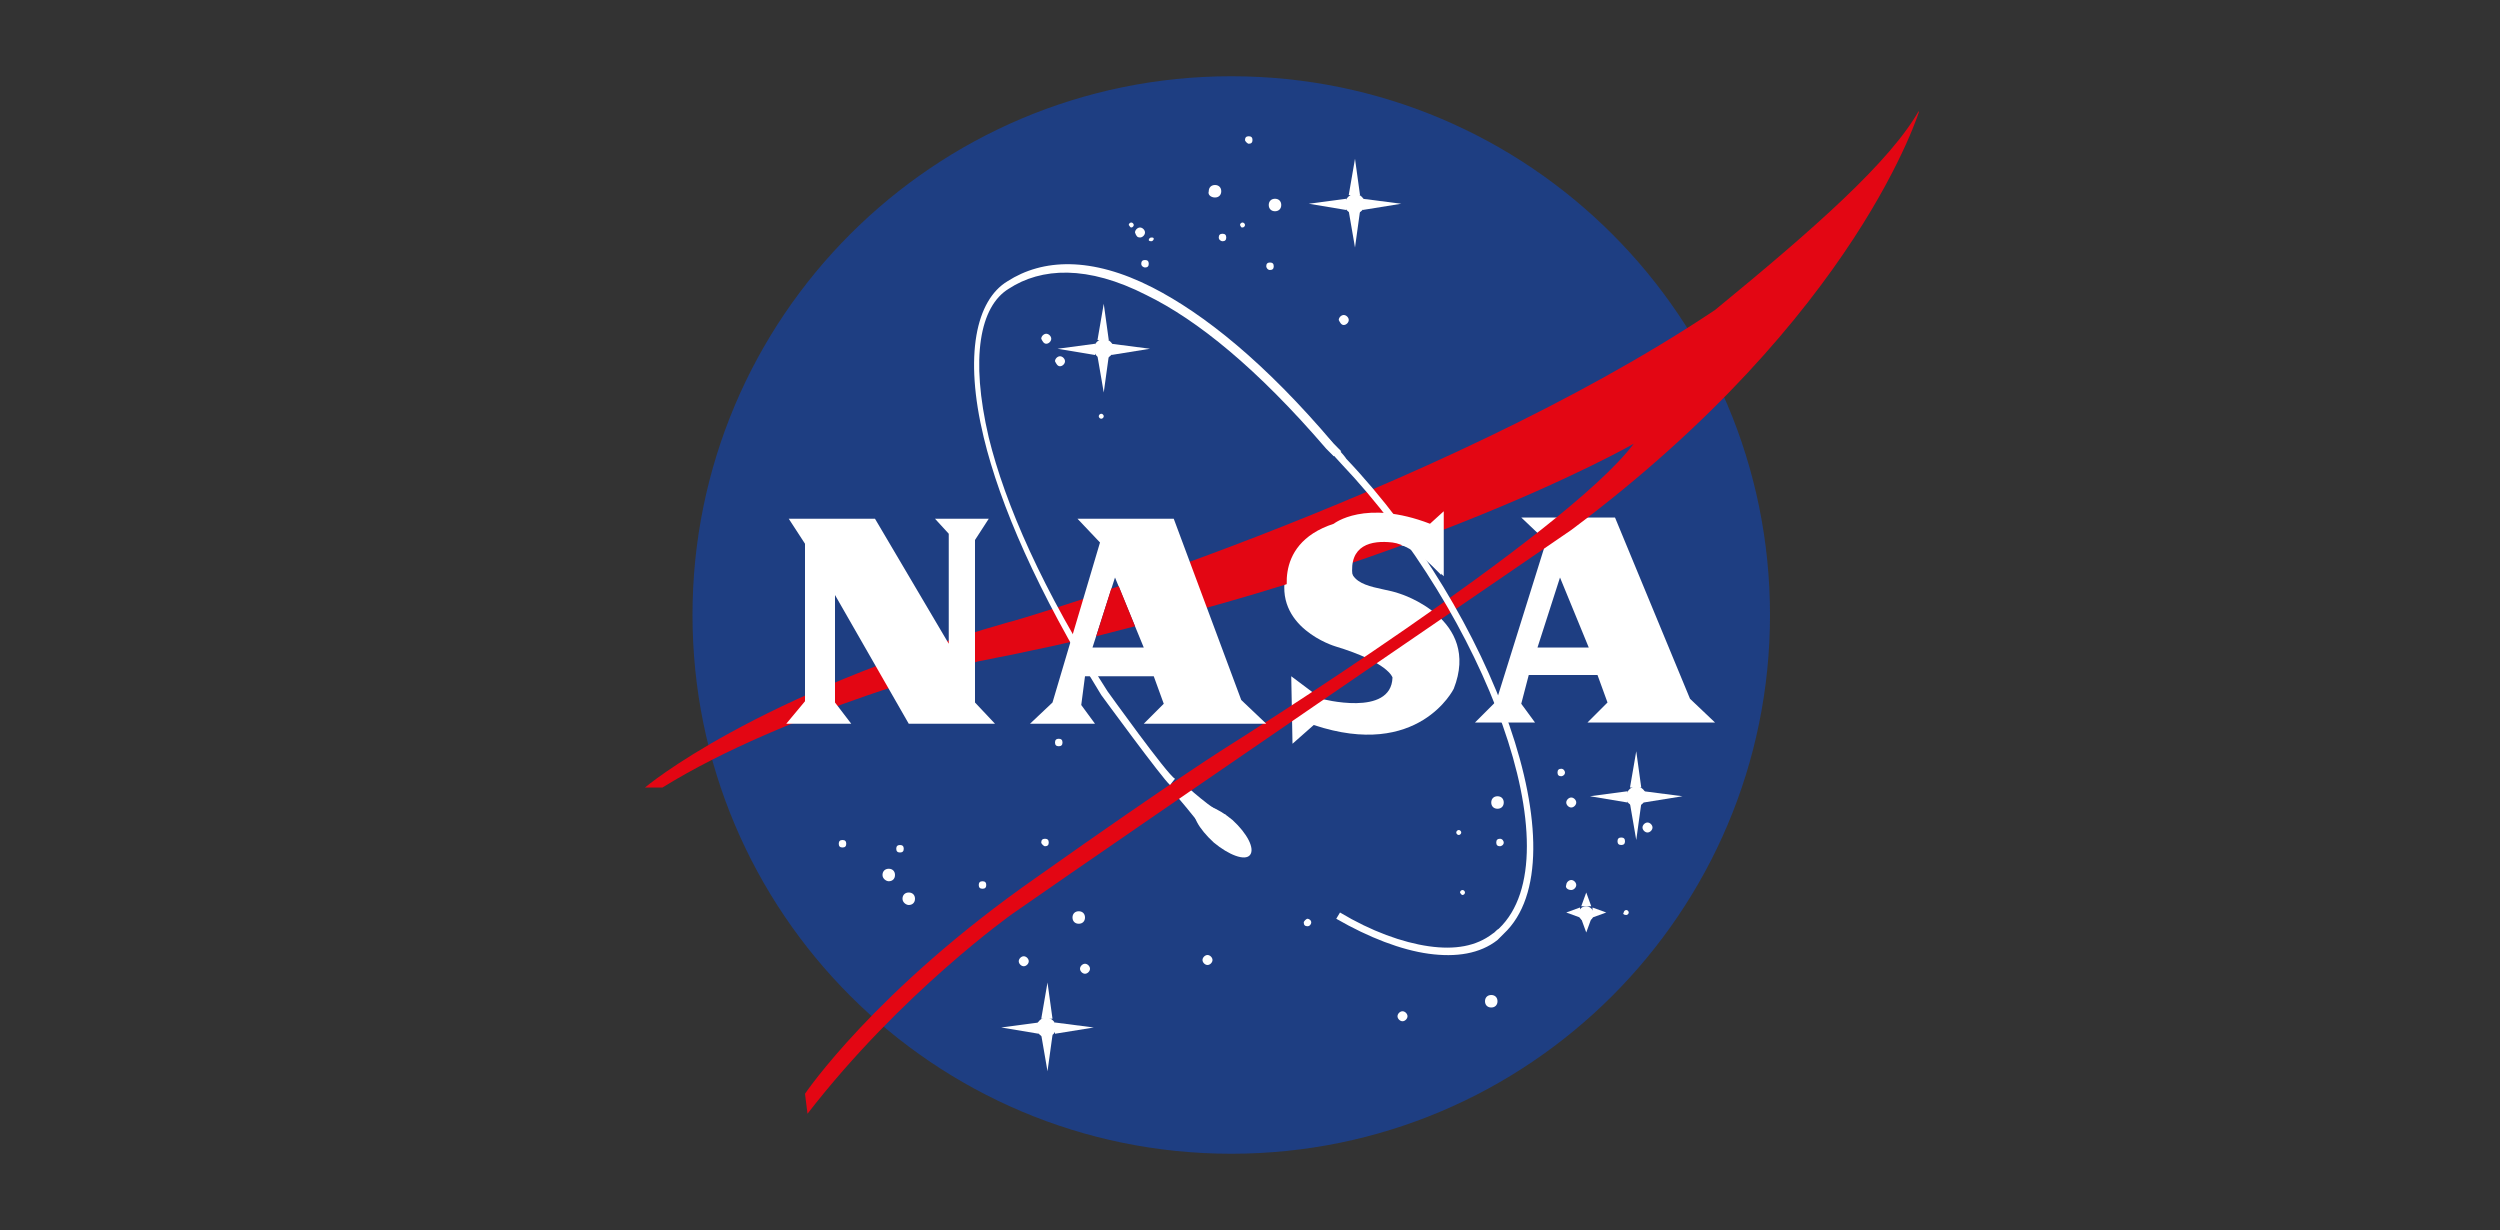 <?xml version="1.0" encoding="utf-8"?>
<!-- Generator: Adobe Illustrator 27.4.1, SVG Export Plug-In . SVG Version: 6.00 Build 0)  -->
<svg version="1.1" id="Слой_1" xmlns="http://www.w3.org/2000/svg" xmlns:xlink="http://www.w3.org/1999/xlink" x="0px" y="0px"
	 viewBox="0 0 200 98.4" style="enable-background:new 0 0 200 98.4;" xml:space="preserve">
<rect x="0" y="0" width="200" height="98.4" fill="#333333" stroke="none"/>
<style type="text/css">
	.st0{clip-path:url(#SVGID_00000124867661297337987930000006584699334418850981_);}
	.st1{fill-rule:evenodd;clip-rule:evenodd;fill:#1E3E82;}
	.st2{fill-rule:evenodd;clip-rule:evenodd;fill:#FFFFFF;}
	.st3{fill-rule:evenodd;clip-rule:evenodd;fill:#E30613;}
	.st4{fill:#FFFFFF;}
</style>
<g>
	<defs>
		<rect id="SVGID_1_" x="51.5" y="6.1" width="102" height="86.2"/>
	</defs>
	<clipPath id="SVGID_00000080208899804173435860000016580016482809074844_">
		<use xlink:href="#SVGID_1_"  style="overflow:visible;"/>
	</clipPath>
	<g style="clip-path:url(#SVGID_00000080208899804173435860000016580016482809074844_);">
		<path class="st1" d="M98.5,92.3c23.8,0,43.1-19.3,43.1-43.1S122.3,6.1,98.5,6.1S55.4,25.4,55.4,49.2S74.7,92.3,98.5,92.3
			L98.5,92.3z"/>
		<path class="st2" d="M98.1,65.2c-0.9-0.2-3.4-2.5-3.4-2.5l-0.8,0.7c0,0,1.8,2.1,2.9,3.6L98.1,65.2L98.1,65.2z"/>
		<path class="st2" d="M86.3,73.9c0.3,0,0.5-0.2,0.5-0.5c0-0.3-0.2-0.5-0.5-0.5c-0.3,0-0.5,0.2-0.5,0.5C85.8,73.7,86,73.9,86.3,73.9
			z"/>
		<path class="st2" d="M86.8,77.9c0.2,0,0.4-0.2,0.4-0.4c0-0.2-0.2-0.4-0.4-0.4s-0.4,0.2-0.4,0.4C86.4,77.7,86.6,77.9,86.8,77.9z"/>
		<path class="st2" d="M104.6,74.1c0.2,0,0.3-0.2,0.3-0.3c0-0.2-0.2-0.3-0.3-0.3s-0.3,0.2-0.3,0.3C104.3,74,104.4,74.1,104.6,74.1z"
			/>
		<path class="st2" d="M116.7,66.8c0.1,0,0.2-0.1,0.2-0.2s-0.1-0.2-0.2-0.2c-0.1,0-0.2,0.1-0.2,0.2S116.6,66.8,116.7,66.8z"/>
		<path class="st2" d="M117,71.6c0.1,0,0.2-0.1,0.2-0.2c0-0.1-0.1-0.2-0.2-0.2c-0.1,0-0.2,0.1-0.2,0.2
			C116.8,71.4,116.9,71.6,117,71.6z"/>
		<path class="st2" d="M119.3,80.6c0.3,0,0.5-0.2,0.5-0.5c0-0.3-0.2-0.5-0.5-0.5c-0.3,0-0.5,0.2-0.5,0.5
			C118.8,80.4,119,80.6,119.3,80.6z"/>
		<path class="st2" d="M119.8,64.7c0.3,0,0.5-0.2,0.5-0.5c0-0.3-0.2-0.5-0.5-0.5c-0.3,0-0.5,0.2-0.5,0.5
			C119.3,64.5,119.5,64.7,119.8,64.7z"/>
		<path class="st2" d="M120,67.7c0.1,0,0.3-0.1,0.3-0.3c0-0.1-0.1-0.3-0.3-0.3s-0.3,0.1-0.3,0.3C119.7,67.6,119.8,67.7,120,67.7z"/>
		<path class="st2" d="M124.9,62.1c0.1,0,0.3-0.1,0.3-0.3c0-0.1-0.1-0.3-0.3-0.3s-0.3,0.1-0.3,0.3C124.6,62,124.7,62.1,124.9,62.1z"
			/>
		<path class="st2" d="M129.7,67.6c0.2,0,0.3-0.1,0.3-0.3s-0.1-0.3-0.3-0.3s-0.3,0.1-0.3,0.3S129.5,67.6,129.7,67.6z"/>
		<path class="st2" d="M131.8,66.6c0.2,0,0.4-0.2,0.4-0.4c0-0.2-0.2-0.4-0.4-0.4c-0.2,0-0.4,0.2-0.4,0.4
			C131.4,66.4,131.6,66.6,131.8,66.6z"/>
		<path class="st2" d="M125.7,71.2c0.2,0,0.4-0.2,0.4-0.4c0-0.2-0.2-0.4-0.4-0.4s-0.4,0.2-0.4,0.4C125.2,71,125.4,71.2,125.7,71.2z"
			/>
		<path class="st2" d="M130.1,73.2c0.1,0,0.2-0.1,0.2-0.2c0-0.1-0.1-0.2-0.2-0.2s-0.2,0.1-0.2,0.2C129.8,73.1,129.9,73.2,130.1,73.2
			z"/>
		<path class="st2" d="M102,16.9c0.3,0,0.5-0.2,0.5-0.5c0-0.3-0.2-0.5-0.5-0.5c-0.3,0-0.5,0.2-0.5,0.5
			C101.5,16.7,101.7,16.9,102,16.9z"/>
		<path class="st2" d="M99.9,11.5c0.2,0,0.3-0.1,0.3-0.3c0-0.2-0.1-0.3-0.3-0.3c-0.2,0-0.3,0.1-0.3,0.3
			C99.6,11.3,99.8,11.5,99.9,11.5z"/>
		<path class="st2" d="M99.4,18.2c0.1,0,0.2-0.1,0.2-0.2c0-0.1-0.1-0.2-0.2-0.2c-0.1,0-0.2,0.1-0.2,0.2
			C99.3,18.2,99.3,18.2,99.4,18.2z"/>
		<path class="st2" d="M91.2,19c0.2,0,0.4-0.2,0.4-0.4c0-0.2-0.2-0.4-0.4-0.4c-0.2,0-0.4,0.2-0.4,0.4C90.9,18.9,91,19,91.2,19z"/>
		<path class="st2" d="M90.5,18.2c0.1,0,0.2-0.1,0.2-0.2c0-0.1-0.1-0.2-0.2-0.2s-0.2,0.1-0.2,0.2C90.4,18.1,90.4,18.2,90.5,18.2z"/>
		<path class="st2" d="M107.5,26c0.2,0,0.4-0.2,0.4-0.4c0-0.2-0.2-0.4-0.4-0.4c-0.2,0-0.4,0.2-0.4,0.4C107.2,25.8,107.3,26,107.5,26
			z"/>
		<path class="st2" d="M112,47.5c0,0,6.5,2,4.3,7.6c0,0-2.8,5.7-11.2,2.9l-1.7,1.5l-0.1-5.4l2.4,1.8c0,0,5.6,1.5,5.7-1.7
			c0,0-0.3-1.2-4.6-2.5c0,0-5-1.5-3.9-5.9c0,0,0.8-6.8,10.7-4.1l1.7-0.9l0,5.2l-2.1-2.1c0,0-4.5-1.4-5.1,0.7
			C107.5,47.1,110.4,46.9,112,47.5L112,47.5z"/>
		<path class="st2" d="M121.7,41.4h7.5l6,14.5l2,1.9H127l1.6-1.6l-0.8-2.2h-5.5l-0.6,2.3l1.1,1.5H118l1.7-1.7l4-12.8L121.7,41.4z"/>
		<path class="st1" d="M127.1,51.8l-2.3-5.6l-1.8,5.6H127.1z"/>
		<path class="st2" d="M97.2,15.8c0.3,0,0.5-0.2,0.5-0.5c0-0.3-0.2-0.5-0.5-0.5c-0.3,0-0.5,0.2-0.5,0.5
			C96.6,15.6,96.9,15.8,97.2,15.8z"/>
		<path class="st2" d="M83.7,27.5c0.2,0,0.4-0.2,0.4-0.4c0-0.2-0.2-0.4-0.4-0.4s-0.4,0.2-0.4,0.4C83.4,27.3,83.5,27.5,83.7,27.5z"/>
		<path class="st2" d="M84.8,29.3c0.2,0,0.4-0.2,0.4-0.4c0-0.2-0.2-0.4-0.4-0.4c-0.2,0-0.4,0.2-0.4,0.4
			C84.5,29.1,84.6,29.3,84.8,29.3z"/>
		<path class="st2" d="M88.1,33.5c0.1,0,0.2-0.1,0.2-0.2s-0.1-0.2-0.2-0.2c-0.1,0-0.2,0.1-0.2,0.2S88,33.5,88.1,33.5z"/>
		<path class="st2" d="M92.1,19.3c0.1,0,0.2-0.1,0.2-0.2S92.2,19,92.1,19c-0.1,0-0.2,0.1-0.2,0.2S92.1,19.3,92.1,19.3z"/>
		<path class="st2" d="M91.6,21.4c0.2,0,0.3-0.1,0.3-0.3c0-0.2-0.1-0.3-0.3-0.3c-0.2,0-0.3,0.1-0.3,0.3
			C91.3,21.3,91.5,21.4,91.6,21.4z"/>
		<path class="st2" d="M97.8,19.3c0.2,0,0.3-0.1,0.3-0.3c0-0.2-0.1-0.3-0.3-0.3c-0.2,0-0.3,0.1-0.3,0.3
			C97.5,19.2,97.7,19.3,97.8,19.3z"/>
		<path class="st2" d="M101.6,21.6c0.2,0,0.3-0.1,0.3-0.3c0-0.2-0.1-0.3-0.3-0.3c-0.2,0-0.3,0.1-0.3,0.3
			C101.3,21.4,101.4,21.6,101.6,21.6z"/>
		<path class="st2" d="M126.9,73.7c0.4,0,0.6-0.3,0.6-0.6s-0.3-0.6-0.6-0.6c-0.4,0-0.6,0.3-0.6,0.6S126.5,73.7,126.9,73.7z"/>
		<path class="st2" d="M126.5,72.5l0.4-1.1l0.4,1.1L126.5,72.5z"/>
		<path class="st2" d="M126.5,73.5l0.4,1.1l0.4-1.1L126.5,73.5z"/>
		<path class="st2" d="M126.4,73.4l-1.1-0.4l1.1-0.4L126.4,73.4z"/>
		<path class="st2" d="M127.4,73.4l1.1-0.4l-1.1-0.4L127.4,73.4z"/>
		<path class="st2" d="M125.7,64.6c0.2,0,0.4-0.2,0.4-0.4c0-0.2-0.2-0.4-0.4-0.4s-0.4,0.2-0.4,0.4C125.3,64.4,125.5,64.6,125.7,64.6
			z"/>
		<path class="st2" d="M112.2,81.7c0.2,0,0.4-0.2,0.4-0.4c0-0.2-0.2-0.4-0.4-0.4c-0.2,0-0.4,0.2-0.4,0.4
			C111.8,81.5,112,81.7,112.2,81.7z"/>
		<path class="st2" d="M96.6,77.2c0.2,0,0.4-0.2,0.4-0.4c0-0.2-0.2-0.4-0.4-0.4c-0.2,0-0.4,0.2-0.4,0.4C96.2,77,96.4,77.2,96.6,77.2
			z"/>
		<path class="st2" d="M81.9,77.3c0.2,0,0.4-0.2,0.4-0.4c0-0.2-0.2-0.4-0.4-0.4c-0.2,0-0.4,0.2-0.4,0.4
			C81.5,77.1,81.7,77.3,81.9,77.3z"/>
		<path class="st2" d="M83.6,67.7c0.2,0,0.3-0.1,0.3-0.3c0-0.2-0.1-0.3-0.3-0.3c-0.2,0-0.3,0.1-0.3,0.3
			C83.3,67.5,83.5,67.7,83.6,67.7z"/>
		<path class="st2" d="M78.6,71.1c0.2,0,0.3-0.1,0.3-0.3s-0.1-0.3-0.3-0.3c-0.2,0-0.3,0.1-0.3,0.3S78.4,71.1,78.6,71.1z"/>
		<path class="st2" d="M84.7,59.7c0.2,0,0.3-0.1,0.3-0.3s-0.1-0.3-0.3-0.3c-0.2,0-0.3,0.1-0.3,0.3S84.5,59.7,84.7,59.7z"/>
		<path class="st2" d="M67.4,67.8c0.2,0,0.3-0.1,0.3-0.3c0-0.2-0.1-0.3-0.3-0.3c-0.2,0-0.3,0.1-0.3,0.3
			C67.1,67.7,67.2,67.8,67.4,67.8z"/>
		<path class="st2" d="M72,68.2c0.2,0,0.3-0.1,0.3-0.3c0-0.2-0.1-0.3-0.3-0.3c-0.2,0-0.3,0.1-0.3,0.3C71.7,68.1,71.8,68.2,72,68.2z"
			/>
		<path class="st2" d="M71.1,70.5c0.3,0,0.5-0.2,0.5-0.5c0-0.3-0.2-0.5-0.5-0.5c-0.3,0-0.5,0.2-0.5,0.5
			C70.6,70.3,70.9,70.5,71.1,70.5z"/>
		<path class="st2" d="M72.7,72.4c0.3,0,0.5-0.2,0.5-0.5c0-0.3-0.2-0.5-0.5-0.5c-0.3,0-0.5,0.2-0.5,0.5
			C72.2,72.2,72.5,72.4,72.7,72.4z"/>
		<path class="st3" d="M137.2,24.8c7.8-6.4,14.1-11.9,16.4-16.1c0,0-4.9,16.5-27.9,33.7c0,0-35.1,24-44.7,30.7c0,0-8.9,6.3-16.4,16
			l-0.2-1.6c0,0,5.6-8.3,18.5-17.3c11.3-8,15.5-10.6,15.5-10.6s26.8-16.8,32.3-24.1c0,0-19.2,11-52.4,17.4c0,0-15.3,3.9-25.3,10.1
			h-1.4c0,0,8.7-7.4,29-13.2C80.6,49.9,114.9,39.7,137.2,24.8L137.2,24.8z"/>
		<path class="st2" d="M63.1,41.5H70l5.9,10v-8.8l-1.1-1.2h4.3l-1.1,1.7v13l1.6,1.7h-6.9l-5.9-10.3v8.6l1.3,1.7h-5.2l1.5-1.8V43.5
			L63.1,41.5z"/>
		<path class="st2" d="M86.2,41.5h7.7L99.3,56l2,1.9h-9.8l1.6-1.6l-0.8-2.2h-5.5l-0.3,2.3l1.1,1.5h-5.2l1.8-1.7l3.8-12.8L86.2,41.5z
			"/>
		<path class="st1" d="M91.5,51.8l-2.3-5.6l-1.8,5.6H91.5z"/>
		<path class="st3" d="M88.9,47.1l0.6-0.2l1.3,3.2l-3.1,0.8L88.9,47.1z"/>
		<path class="st2" d="M103.2,48.3c0,0-1.7-4.7,3.5-6.4c0,0,2.5-2,7.7,0l1.1-1v5.2c0,0-2.4-2.5-4.1-2.7c-1.7-0.2-3.5,0.2-3.2,2.7
			L103.2,48.3L103.2,48.3z"/>
		<path class="st4" d="M107.2,73c2.5,1.5,5,2.4,7.1,2.7c2.1,0.3,3.8,0,5.1-1c0.2-0.1,0.3-0.3,0.5-0.4c6.2-5.9-1.2-25.2-12.6-37.2
			c0,0-1.1-1.2-1.8-2l0.4-0.4c0.7,0.7,1.7,1.8,1.8,2c11.6,12.2,19,32,12.6,38c-0.2,0.2-0.3,0.3-0.5,0.5c-1.4,1.1-3.3,1.4-5.5,1.1
			c-2.2-0.3-4.8-1.3-7.4-2.8L107.2,73L107.2,73z"/>
		<path class="st4" d="M106.7,36.5c-0.1-0.1-0.2-0.2-0.3-0.3c-0.1-0.1-0.2-0.2-0.3-0.3c-5.5-6.4-10.3-10.3-14.4-12.3
			c-4.7-2.4-8.4-2.2-11-0.5c-2.3,1.4-3.1,5.5-1.6,11.9c1.3,5.3,4.3,12.2,9.5,20.3c0,0,4.8,6.7,5.4,7l-0.4,0.5
			c-0.6-0.5-5.5-7.2-5.5-7.2C83,47.3,80,40.4,78.7,35c-1.6-6.6-0.6-11,1.9-12.5c2.8-1.8,6.7-2,11.6,0.5c4.1,2.1,9,6,14.5,12.5
			c0.1,0.1,0.2,0.2,0.3,0.3c0.1,0.1,0.2,0.2,0.3,0.3L106.7,36.5L106.7,36.5z"/>
		<path class="st2" d="M97.1,67.4c1.2,1,2.5,1.5,2.9,1c0.4-0.5-0.2-1.7-1.4-2.8c-1.2-1-2.5-1.5-2.9-1C95.2,65.1,95.9,66.3,97.1,67.4
			z"/>
		<path class="st2" d="M108.4,17.1c0.4,0,0.8-0.4,0.8-0.8c0-0.4-0.4-0.8-0.8-0.8s-0.8,0.4-0.8,0.8C107.5,16.7,107.9,17.1,108.4,17.1
			z"/>
		<path class="st2" d="M107.9,15.6l0.5-2.9l0.4,2.9L107.9,15.6z"/>
		<path class="st2" d="M107.9,16.9l0.5,2.9l0.4-2.9L107.9,16.9z"/>
		<path class="st2" d="M107.7,16.8l-3-0.5l3-0.4L107.7,16.8z"/>
		<path class="st2" d="M109,16.8l3.1-0.5l-3.1-0.4L109,16.8z"/>
		<path class="st2" d="M88.3,28.7c0.4,0,0.8-0.4,0.8-0.8c0-0.4-0.4-0.8-0.8-0.8c-0.4,0-0.8,0.4-0.8,0.8
			C87.5,28.3,87.8,28.7,88.3,28.7z"/>
		<path class="st2" d="M87.8,27.2l0.5-2.9l0.4,2.9L87.8,27.2z"/>
		<path class="st2" d="M87.8,28.5l0.5,2.9l0.4-2.9L87.8,28.5z"/>
		<path class="st2" d="M87.6,28.4l-3-0.5l3-0.4L87.6,28.4z"/>
		<path class="st2" d="M88.9,28.4l3.1-0.5l-3.1-0.4L88.9,28.4z"/>
		<path class="st2" d="M83.7,83c0.4,0,0.8-0.4,0.8-0.8s-0.4-0.8-0.8-0.8c-0.4,0-0.8,0.4-0.8,0.8S83.3,83,83.7,83z"/>
		<path class="st2" d="M83.3,81.5l0.5-2.9l0.4,2.9L83.3,81.5z"/>
		<path class="st2" d="M83.3,82.8l0.5,2.9l0.4-2.9L83.3,82.8z"/>
		<path class="st2" d="M83.1,82.7l-3-0.5l3-0.4L83.1,82.7z"/>
		<path class="st2" d="M84.4,82.7l3.1-0.5l-3.1-0.4L84.4,82.7z"/>
		<path class="st2" d="M130.9,64.5c0.4,0,0.8-0.4,0.8-0.8c0-0.4-0.4-0.8-0.8-0.8c-0.4,0-0.8,0.4-0.8,0.8
			C130,64.1,130.4,64.5,130.9,64.5z"/>
		<path class="st2" d="M130.4,63l0.5-2.9l0.4,2.9L130.4,63z"/>
		<path class="st2" d="M130.4,64.3l0.5,2.9l0.4-2.9L130.4,64.3z"/>
		<path class="st2" d="M130.2,64.2l-3-0.5l3-0.4L130.2,64.2z"/>
		<path class="st2" d="M131.5,64.2l3.1-0.5l-3.1-0.4L131.5,64.2z"/>
	</g>
</g>
</svg>
